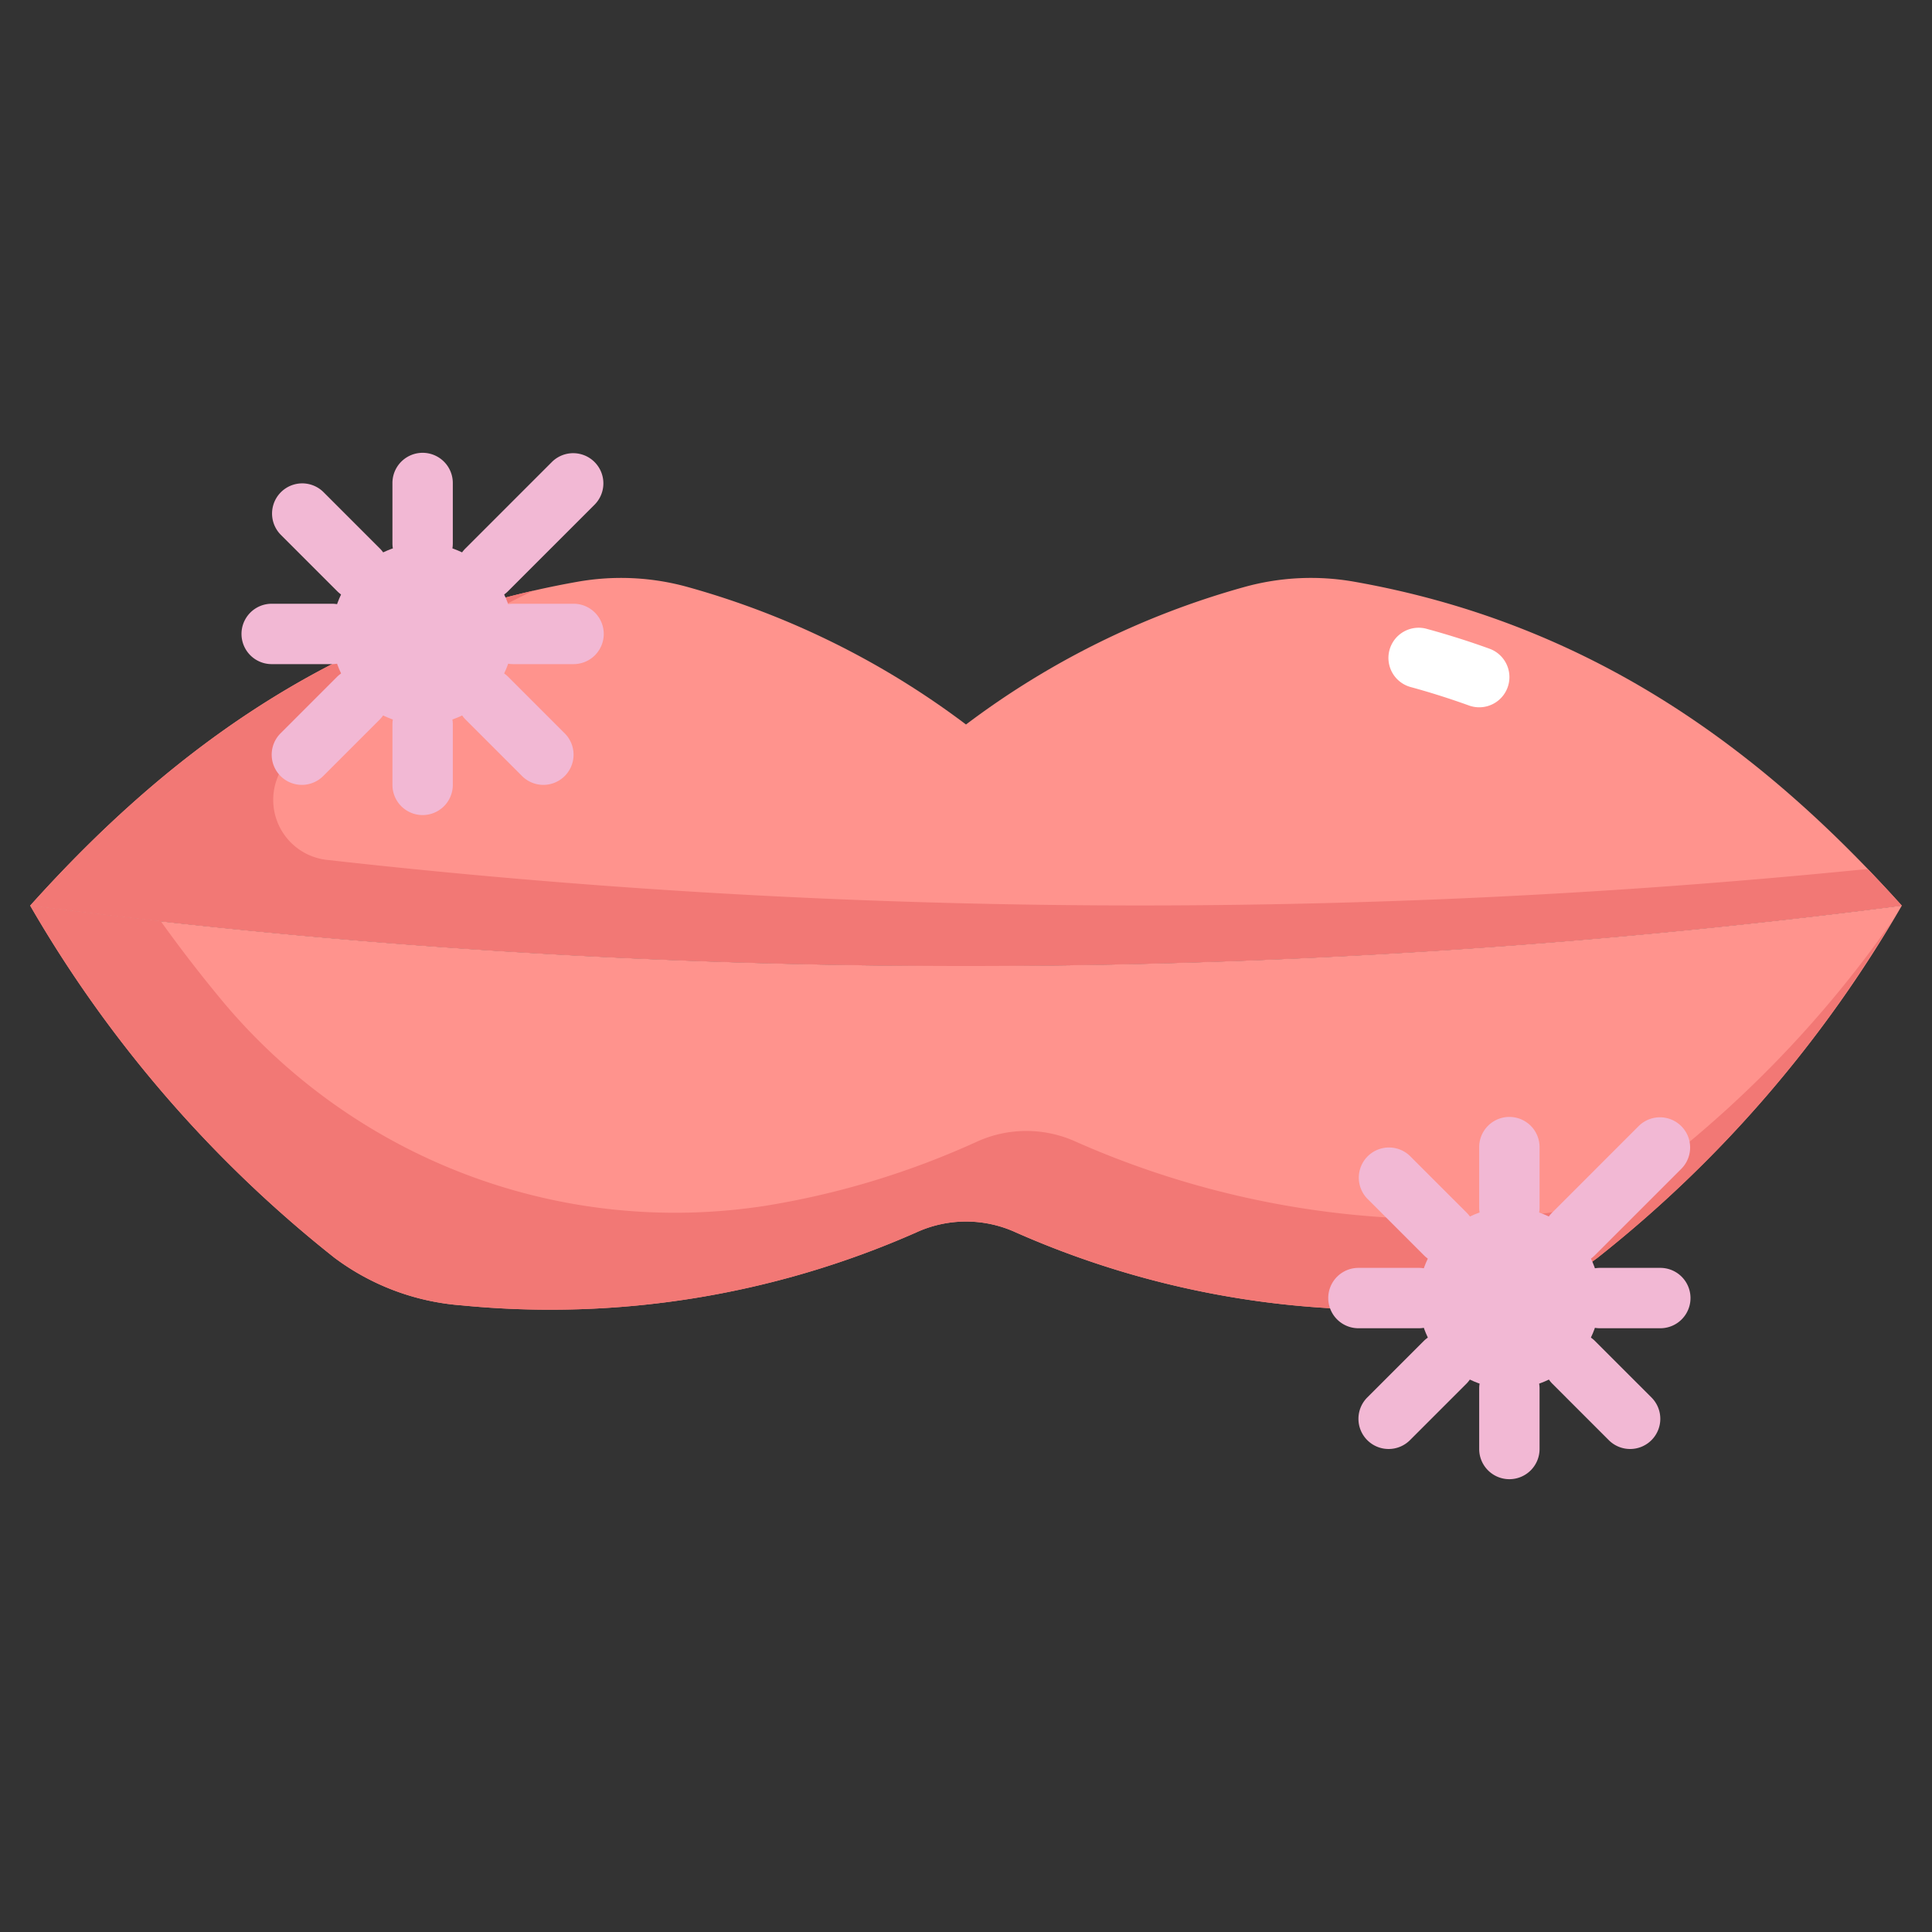 <?xml version="1.0" ?><svg viewBox="0 0 64 64" xmlns="http://www.w3.org/2000/svg"><rect x="0" y="0" width="64" height="64" fill="#333333" stroke="none"/><title/><g data-name="Layer 31" id="Layer_31"><path d="M41.2,19.451A27.545,27.545,0,0,0,32,24a27.545,27.545,0,0,0-9.2-4.549,8.248,8.248,0,0,0-3.677-.178C11.4,20.641,5.741,24.717,1,30a241.22,241.22,0,0,0,62,0c-4.741-5.283-10.4-9.359-18.122-10.727A8.248,8.248,0,0,0,41.2,19.451Z" style="fill:#ff938d"/><path d="M9.668,25.052a31.82,31.82,0,0,1,7.99-5.481C10.677,21.171,5.436,25.057,1,30a241.22,241.22,0,0,0,62,0c-.371-.413-.75-.816-1.132-1.214a240.977,240.977,0,0,1-51.027-.3A2,2,0,0,1,9.668,25.052Z" style="fill:#f27875"/><path d="M63,30A41.09,41.09,0,0,1,52.919,41.666a8.02,8.02,0,0,1-4.209,1.576,30,30,0,0,1-15.06-2.416,3.954,3.954,0,0,0-3.3,0,30,30,0,0,1-15.06,2.416,8.02,8.02,0,0,1-4.209-1.576A41.09,41.09,0,0,1,1,30,241.22,241.22,0,0,0,63,30Z" style="fill:#ff938d"/><path d="M54.919,38.666a8.074,8.074,0,0,1-4.248,1.579,29.981,29.981,0,0,1-15.022-2.42,3.957,3.957,0,0,0-3.3,0,27.4,27.4,0,0,1-7.017,2.122A19.533,19.533,0,0,1,7.235,33q-.99-1.2-1.908-2.482Q3.164,30.276,1,30A41.109,41.109,0,0,0,11.077,41.663,8.028,8.028,0,0,0,15.3,43.242a29.993,29.993,0,0,0,15.056-2.417,3.957,3.957,0,0,1,3.3,0,29.993,29.993,0,0,0,15.056,2.417,8.009,8.009,0,0,0,4.2-1.569,40.482,40.482,0,0,0,9.767-11.161A37.26,37.26,0,0,1,54.919,38.666Z" style="fill:#f27875"/><path d="M49,23.43a.991.991,0,0,1-.34-.06c-.628-.226-1.275-.432-1.924-.609a1,1,0,1,1,.528-1.929c.7.191,1.4.412,2.076.657A1,1,0,0,1,49,23.43Z" style="fill:#fff"/><path d="M50,41a1,1,0,0,1-1-1V38a1,1,0,0,1,2,0v2A1,1,0,0,1,50,41Z" style="fill:#f2b8d4"/><path d="M50,49a1,1,0,0,1-1-1V46a1,1,0,0,1,2,0v2A1,1,0,0,1,50,49Z" style="fill:#f2b8d4"/><path d="M47,44H45a1,1,0,0,1,0-2h2a1,1,0,0,1,0,2Z" style="fill:#f2b8d4"/><path d="M55,44H53a1,1,0,0,1,0-2h2a1,1,0,0,1,0,2Z" style="fill:#f2b8d4"/><path d="M46,48a1,1,0,0,1-.707-1.707l1.879-1.879a1,1,0,0,1,1.414,1.414l-1.879,1.879A1,1,0,0,1,46,48Z" style="fill:#f2b8d4"/><path d="M52.121,41.879a1,1,0,0,1-.707-1.707l2.879-2.879a1,1,0,0,1,1.414,1.414l-2.879,2.879A1,1,0,0,1,52.121,41.879Z" style="fill:#f2b8d4"/><path d="M47.879,41.879a1,1,0,0,1-.707-.293l-1.879-1.879a1,1,0,0,1,1.414-1.414l1.879,1.879a1,1,0,0,1-.707,1.707Z" style="fill:#f2b8d4"/><path d="M54,48a1,1,0,0,1-.707-.293l-1.879-1.879a1,1,0,0,1,1.414-1.414l1.879,1.879A1,1,0,0,1,54,48Z" style="fill:#f2b8d4"/><path d="M14,19a1,1,0,0,1-1-1V16a1,1,0,0,1,2,0v2A1,1,0,0,1,14,19Z" style="fill:#f2b8d4"/><path d="M14,27a1,1,0,0,1-1-1V24a1,1,0,0,1,2,0v2A1,1,0,0,1,14,27Z" style="fill:#f2b8d4"/><path d="M11,22H9a1,1,0,0,1,0-2h2a1,1,0,0,1,0,2Z" style="fill:#f2b8d4"/><path d="M19,22H17a1,1,0,0,1,0-2h2a1,1,0,0,1,0,2Z" style="fill:#f2b8d4"/><path d="M10,26a1,1,0,0,1-.707-1.707l1.879-1.879a1,1,0,0,1,1.414,1.414l-1.879,1.879A1,1,0,0,1,10,26Z" style="fill:#f2b8d4"/><path d="M16.121,19.879a1,1,0,0,1-.707-1.707l2.879-2.879a1,1,0,0,1,1.414,1.414l-2.879,2.879A1,1,0,0,1,16.121,19.879Z" style="fill:#f2b8d4"/><path d="M11.879,19.879a1,1,0,0,1-.707-.293L9.293,17.707a1,1,0,0,1,1.414-1.414l1.879,1.879a1,1,0,0,1-.707,1.707Z" style="fill:#f2b8d4"/><path d="M18,26a1,1,0,0,1-.707-.293l-1.879-1.879a1,1,0,0,1,1.414-1.414l1.879,1.879A1,1,0,0,1,18,26Z" style="fill:#f2b8d4"/><circle cx="50" cy="43" r="3" style="fill:#f2b8d4"/><circle cx="14" cy="21" r="3" style="fill:#f2b8d4"/></g></svg>